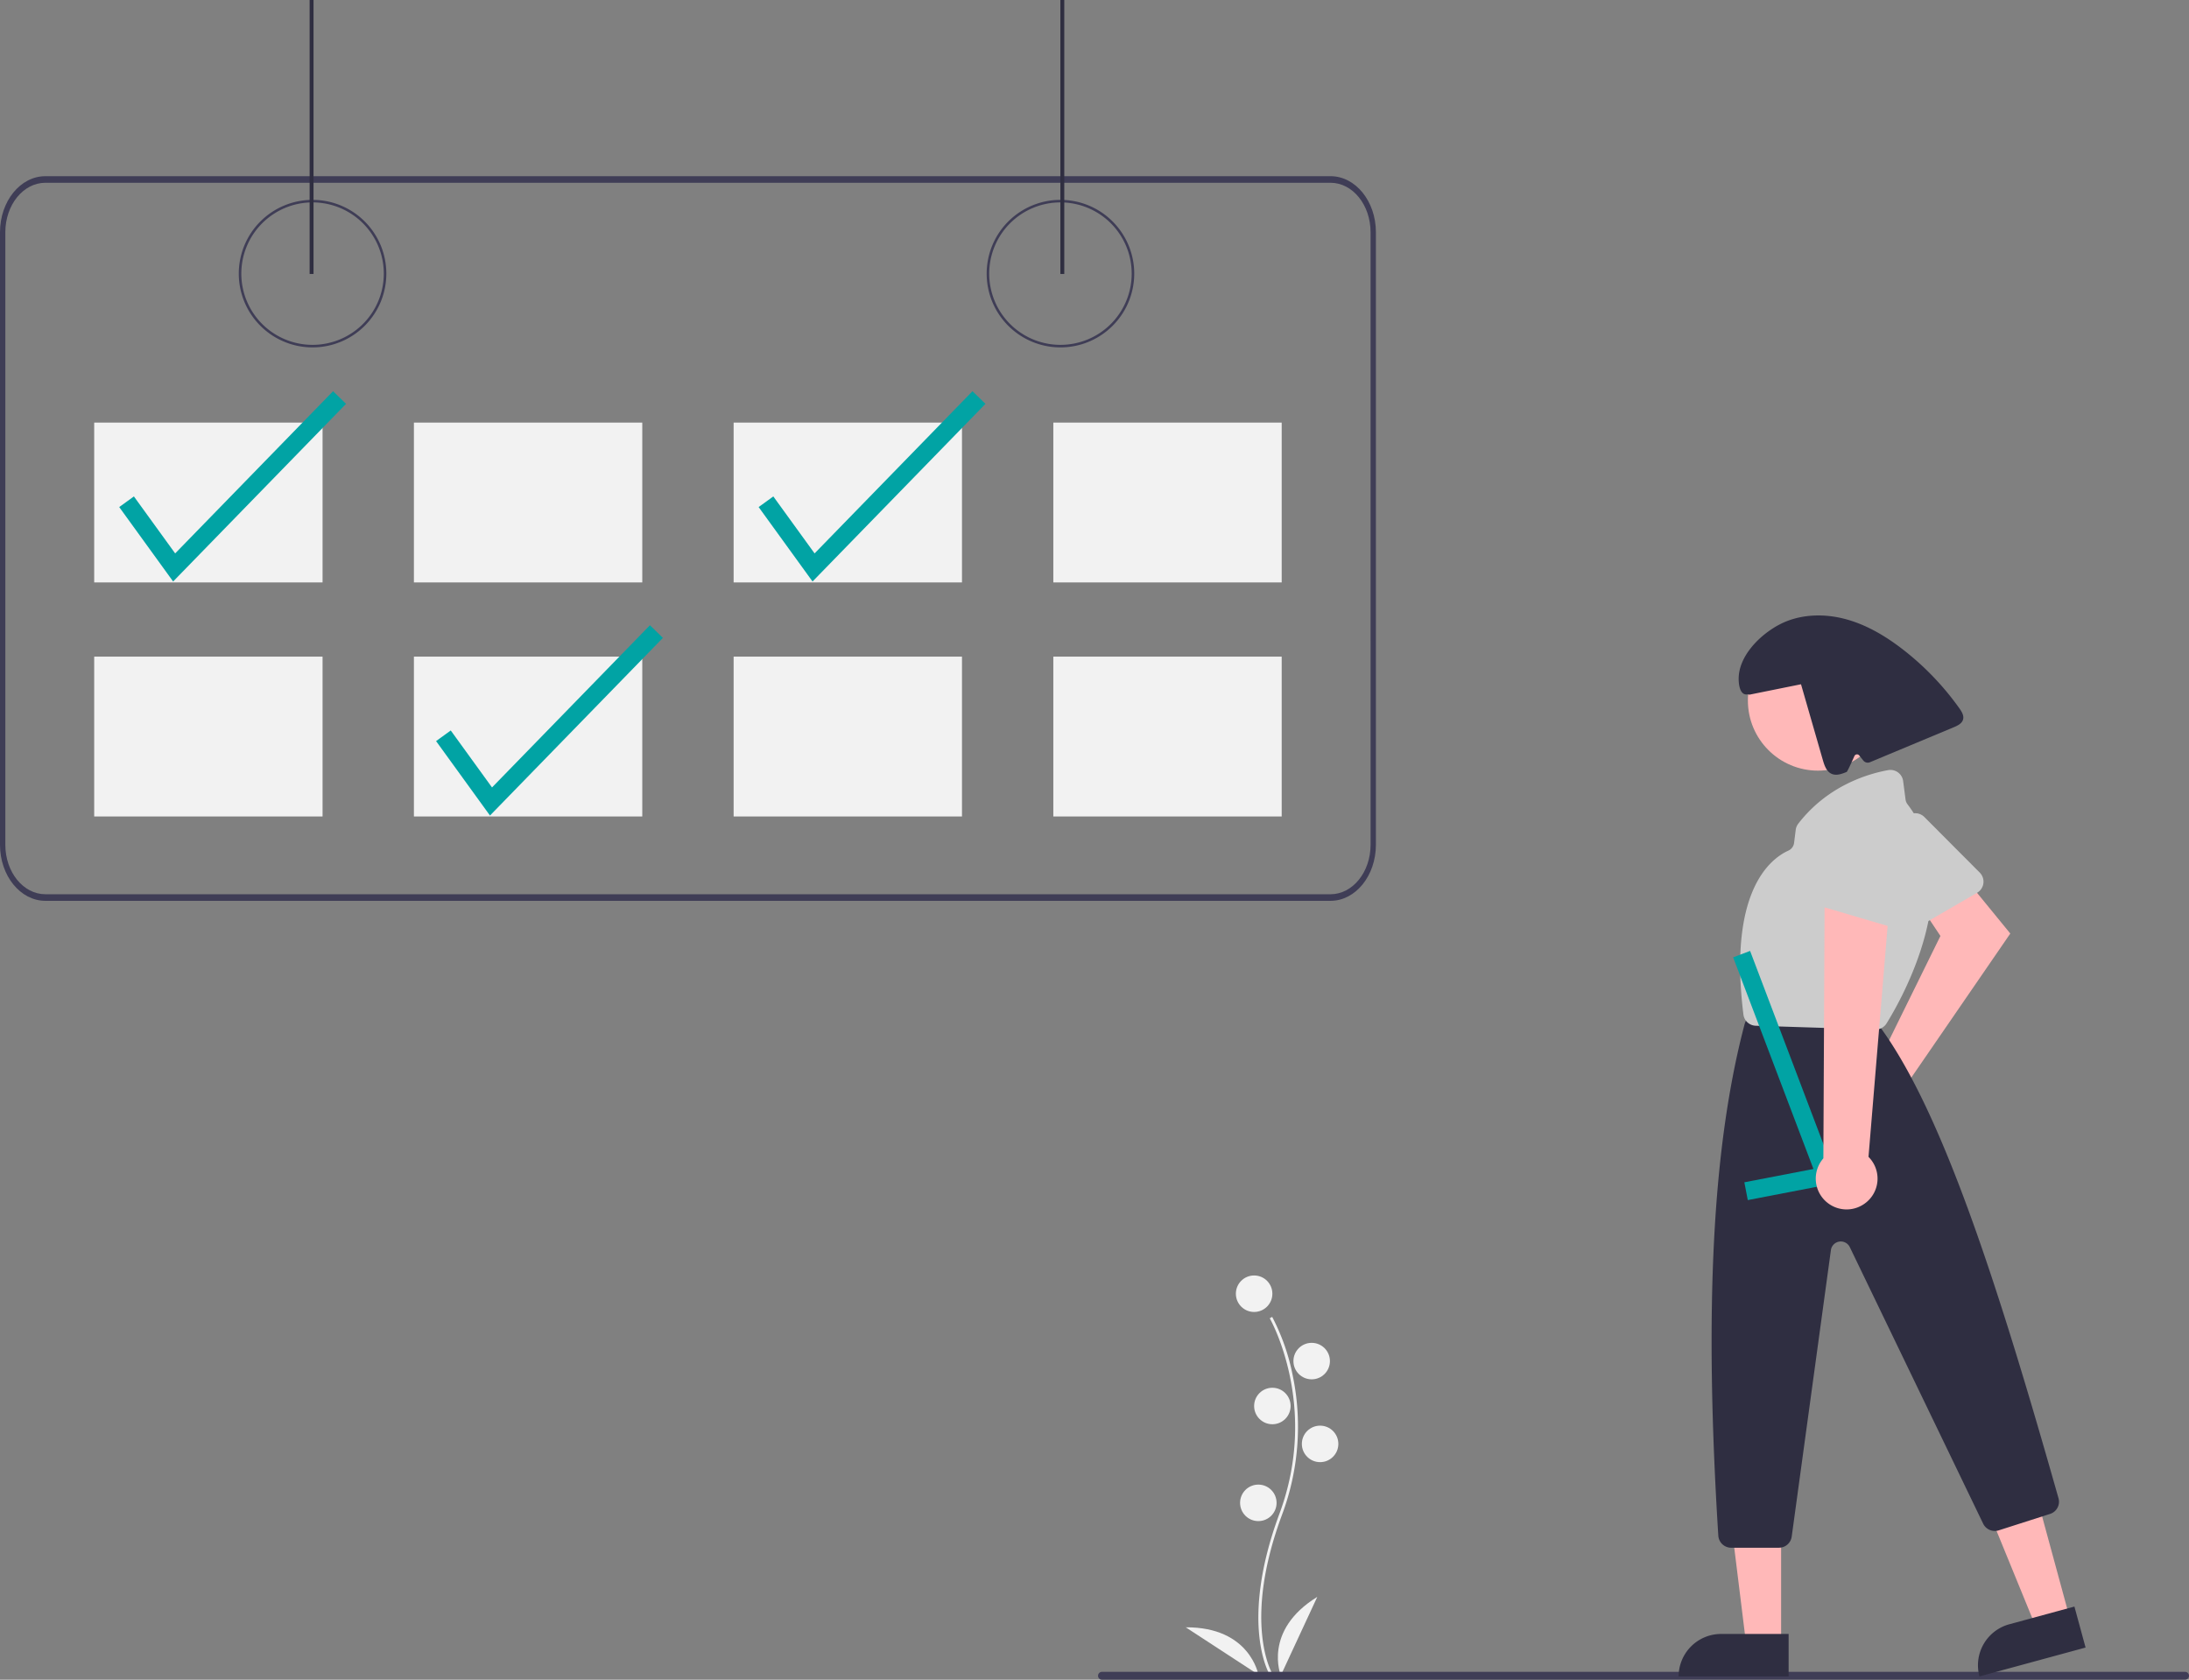 <svg xmlns="http://www.w3.org/2000/svg" xmlns:xlink="http://www.w3.org/1999/xlink" width="766.847" height="588.524" data-name="Layer 1" viewBox="0 0 766.847 588.524"><rect x="0" y="0" width="766.847" height="588.524" fill="#808080" stroke="none"/><g id="ad541598-f069-4770-8bea-87004c1f5716" data-name="Group 7"><path id="f29270bb-d112-452d-932b-13393490bccd-64" fill="#f2f2f2" d="M661.4,742.552c-.111-.184-2.774-4.628-3.697-13.854-.846-8.465-.302-22.733,7.098-42.636,14.019-37.705-3.231-68.127-3.407-68.43l.851-.494a75.598,75.598,0,0,1,7.125,20.184,88.057,88.057,0,0,1-3.647,49.082c-13.994,37.641-3.59,55.459-3.484,55.635Z" data-name="Path 149" transform="translate(-216.577 -155.738)"/><circle id="fcebc901-c108-48a2-87e5-7ddb6540303c" cx="439.342" cy="453.287" r="6.393" fill="#f2f2f2" data-name="Ellipse 19"/><circle id="b5fd1405-e948-4f51-8090-73404e30ab37" cx="459.505" cy="476.892" r="6.393" fill="#f2f2f2" data-name="Ellipse 20"/><circle id="ac970879-223f-419f-9066-0afbab83f669" cx="445.735" cy="492.629" r="6.393" fill="#f2f2f2" data-name="Ellipse 21"/><circle id="a05fe744-c6b8-499a-b570-83da982f4ab7" cx="462.456" cy="505.907" r="6.393" fill="#f2f2f2" data-name="Ellipse 22"/><circle id="aa7e6742-c9e7-4b11-83e1-b132a19c1cd6" cx="440.817" cy="526.562" r="6.393" fill="#f2f2f2" data-name="Ellipse 23"/><path id="b97b0dec-9dc3-4d20-978e-1db07813fbb6-65" fill="#f2f2f2" d="M665.262,742.785s-6.393-15.737,12.786-27.54Z" data-name="Path 150" transform="translate(-216.577 -155.738)"/><path id="adf0fd01-34d6-447b-82cb-31f3ba0f5028-66" fill="#f2f2f2" d="M657.401,742.502s-2.91-16.735-25.429-16.591Z" data-name="Path 151" transform="translate(-216.577 -155.738)"/></g><path id="ab4f3350-d584-452d-9eac-b0b73bd1c74e-67" fill="#3f3d56" d="M326.072,277.457a25.846,25.846,0,1,1,25.846-25.846,25.846,25.846,0,0,1-25.846,25.846Zm0-50.8a24.955,24.955,0,1,0,24.955,24.955,24.955,24.955,0,0,0-24.955-24.955Z" data-name="Path 140" transform="translate(-216.577 -155.738)"/><path id="b38c2432-9b55-44a1-a6c5-37f262cb8526-68" fill="#3f3d56" d="M588.072,277.457a25.846,25.846,0,1,1,25.846-25.846,25.846,25.846,0,0,1-25.846,25.846Zm0-50.8a24.955,24.955,0,1,0,24.955,24.955,24.955,24.955,0,0,0-24.955-24.955Z" data-name="Path 174" transform="translate(-216.577 -155.738)"/><path id="b9a1c0cd-2b1d-41a9-871b-afddc5e936af-69" fill="#3f3d56" d="M682.702,217.47h-450.245c-8.765.015-15.868,8.79-15.88,19.62V451.747c.012,10.829,7.115,19.6,15.88,19.62h450.245c8.765-.015,15.868-8.79,15.88-19.62V237.089c-.012-10.829-7.115-19.6-15.88-19.62Zm14.014,234.277c-.01,9.556-6.277,17.3-14.012,17.311h-450.247c-7.735-.012-14-7.755-14.012-17.311V237.089c.009-9.556,6.277-17.3,14.012-17.311h450.245c7.735.012,14,7.755,14.012,17.311Z" data-name="Path 146" transform="translate(-216.577 -155.738)"/><rect id="a89ccb60-c26f-4785-b3c5-3332740adbf1" width="80" height="56" x="33" y="148.068" fill="#f2f2f2" data-name="Rectangle 21"/><rect id="b7e05322-8b5b-4202-896a-d010557e20ee" width="80" height="56" x="145" y="148.068" fill="#f2f2f2" data-name="Rectangle 30"/><rect id="ad37576e-0400-4032-9a23-fea9f12fbce1" width="80" height="56" x="257" y="148.068" fill="#f2f2f2" data-name="Rectangle 31"/><rect id="aa533c7f-257d-4f82-9a34-f3791ed05f8e" width="80" height="56" x="369" y="148.068" fill="#f2f2f2" data-name="Rectangle 32"/><rect id="ab695b59-e86b-4a87-812a-08bf740c05b4" width="80" height="56" x="33" y="230.068" fill="#f2f2f2" data-name="Rectangle 33"/><rect id="a6c88313-aaf4-41f2-8928-a742f49a0902" width="80" height="56" x="145" y="230.068" fill="#f2f2f2" data-name="Rectangle 34"/><rect id="f58c3339-a4c0-4d62-ba2a-e54ff2bf716d" width="80" height="56" x="257" y="230.068" fill="#f2f2f2" data-name="Rectangle 35"/><rect id="a422fb6a-8004-41fc-ab64-b502da5703c1" width="80" height="56" x="369" y="230.068" fill="#f2f2f2" data-name="Rectangle 36"/><path id="e86106fc-25bd-447d-bb7e-e20bb3b23e30-70" fill="#01a3a4" d="M388.226,441.48l-18.885-26.081,5.144-3.724,14.456,19.963,55.317-56.832,4.55,4.43Z" data-name="Path 168" transform="translate(-216.577 -155.738)"/><path id="aa2d9f48-069a-485a-b75e-c70dd332b5e8-71" fill="#01a3a4" d="M501.226,359.48l-18.885-26.081,5.144-3.724,14.456,19.963,55.317-56.832,4.55,4.43Z" data-name="Path 176" transform="translate(-216.577 -155.738)"/><rect id="a17708df-8f3a-464e-8619-6278c337a09b" width="1.367" height="95.99" x="108.469" fill="#2f2e41" data-name="Rectangle 38"/><rect id="e9aa34a1-352e-42c8-a0fd-7deef0e48a7e" width="1.367" height="95.99" x="371.469" fill="#2f2e41" data-name="Rectangle 40"/><path id="fc392f67-ef8a-4310-beff-ce5a3a27e5fb-72" fill="#3f3d56" d="M981.958,744.259h-379.251a1.375,1.375,0,1,1,0-2.744h379.251a1.375,1.375,0,1,1,0,2.744Z" data-name="Path 88" transform="translate(-216.577 -155.738)"/><path id="ba3ff805-5da2-4d08-bd39-7111d50a55d9-73" fill="#01a3a4" d="M277.226,359.48l-18.885-26.081,5.144-3.724,14.456,19.963,55.317-56.832,4.55,4.43Z" data-name="Path 238" transform="translate(-216.577 -155.738)"/><g id="b4e7e83f-48c8-42d0-a802-1200052d292a" data-name="Group 8"><path id="bdecccf6-f579-4d39-b60a-bacda51b23df-74" fill="#ffb8b8" d="M872.826,528.524a10.531,10.531,0,0,1,1.621-.347l21.9-44.5-6.686-10.023,13.807-12.067,17.357,21.24-35.351,51.448a10.5,10.5,0,1,1-12.648-5.751Z" data-name="Path 200" transform="translate(-216.577 -155.738)"/><path id="b851710e-73ca-4439-b312-82ecd7f1d520-75" fill="#ccc" d="M910.209,467.742a4.513,4.513,0,0,1-1.016.8l-22.406,12.989a4.5,4.5,0,0,1-6.15-1.637q-.094-.162-.174-.331l-10.9-23.023a4.476,4.476,0,0,1,1.537-5.645l13.889-9.448a4.5,4.5,0,0,1,5.718.544l19.413,19.481a4.5,4.5,0,0,1,.086,6.269Z" data-name="Path 201" transform="translate(-216.577 -155.738)"/><path id="ad151a06-cd68-422d-8460-5ec9215ef0ce-76" fill="#ffb8b8" d="M941.669,722.713l-11.83,3.219-18.045-44.1,17.46-4.751Z" data-name="Path 202" transform="translate(-216.577 -155.738)"/><path id="a741d46f-b26c-45f0-81fb-c6a01d8961c3-77" fill="#2f2e41" d="M920.472,724.845l22.814-6.207,3.907,14.361L910.015,743.115a14.887,14.887,0,0,1,10.456-18.273h0Z" data-name="Path 203" transform="translate(-216.577 -155.738)"/><path id="b643b79b-b2db-4e0a-a6b9-2a26cd7af685-78" fill="#ffb8b8" d="M840.538,731.74h-12.261l-5.833-47.288h18.094Z" data-name="Path 204" transform="translate(-216.577 -155.738)"/><path id="a8551279-f8d8-4e53-ac0b-f4d7d43df3e0-79" fill="#2f2e41" d="M819.521,728.236h23.644v14.888H804.634a14.887,14.887,0,0,1,14.886-14.888Z" data-name="Path 205" transform="translate(-216.577 -155.738)"/><circle id="ffb0ed30-f7ca-4f01-bb29-dfb3f0108b7e" cx="636.878" cy="245.451" r="24.561" fill="#ffb8b8" data-name="Ellipse 33"/><path id="fe8d7a91-2eb0-4840-bbb3-2ac5f6694a19-80" fill="#2f2e41" d="M839.787,698.024h-16.753a4.513,4.513,0,0,1-4.5-4.223c-4.992-79.361-2.072-136.289,9.19-179.153a4.692,4.692,0,0,1,.182-.552l.9-2.243a4.479,4.479,0,0,1,4.179-2.829h34.452a4.493,4.493,0,0,1,3.417,1.571l4.679,5.46c.091.106.177.215.259.329,21.1,29.426,40.011,86.954,61.912,164.278a4.485,4.485,0,0,1-2.958,5.517l-18,5.762a4.524,4.524,0,0,1-5.425-2.332l-46.723-96.907a3.5,3.5,0,0,0-6.62,1.046L844.246,694.133A4.517,4.517,0,0,1,839.787,698.024Z" data-name="Path 206" transform="translate(-216.577 -155.738)"/><path id="ac260d39-3f12-4112-9245-19e088f5ff96-81" fill="#ccc" d="M873.645,516.455h-.141l-41.851-1.324a4.485,4.485,0,0,1-4.329-3.954c-5.3-42.941,9.244-54.445,15.746-57.4a3.46,3.46,0,0,0,2.012-2.743l.563-4.5a4.483,4.483,0,0,1,.889-2.186c10.194-13.205,24.113-17.434,31.5-18.778a4.493,4.493,0,0,1,5.217,3.628q.02.111.034.222l.843,6.463a3.559,3.559,0,0,0,.713,1.691c21.259,27.792-2.424,68.827-7.388,76.771h0A4.508,4.508,0,0,1,873.645,516.455Z" data-name="Path 207" transform="translate(-216.577 -155.738)"/><path id="b7ced118-7cfa-4844-a3c8-435a3db4f4e2-82" fill="#01a3a4" d="M860.476,570.127l-31.619,6.093-1.201-6.236,24.202-4.665L823.729,491.167l5.938-2.251Z" data-name="Path 239" transform="translate(-216.577 -155.738)"/><path id="a52cfa20-9d3d-49ed-8bbb-6f27952576f3-83" fill="#2f2e41" d="M903.008,403.954a97.752,97.752,0,0,0-19.505-20.42c-6.2-4.841-13.1-8.978-20.709-10.956s-16.019-1.642-22.963,2.049-14.125,11.025-14.169,18.889c-.014,2.527.629,5.945,3.117,5.508l.72.1,18.007-3.637,7.669,26.616c.539,1.87,1.262,3.961,3.037,4.758,1.672.751,3.6.043,5.3-.663.278-.116,2.668-5.482,2.668-5.482a1,1,0,0,1,1.723-.288l1.42,1.775a2,2,0,0,0,2.332.6l29.366-12.259c1.353-.565,2.865-1.3,3.257-2.715C904.648,406.468,903.82,405.1,903.008,403.954Z" data-name="Path 208" transform="translate(-216.577 -155.738)"/><path id="bd21c6a3-3a01-4e11-8b47-ec36a28067e7-84" fill="#ffb8b8" d="M869.742,577.49a10.743,10.743,0,0,0,1.406-16.412l7.773-93.871-23.144,3.184-.44,91.2a10.8,10.8,0,0,0,14.4,15.9Z" data-name="Path 211" transform="translate(-216.577 -155.738)"/><path id="b8799e3f-759a-46c3-9e68-c27b7b779f3b-85" fill="#ccc" d="M880.434,480.724a4.513,4.513,0,0,1-1.28-.185l-24.846-7.308a4.5,4.5,0,0,1-3.047-5.587q.053-.179.12-.354l9.195-23.754a4.476,4.476,0,0,1,5.153-2.772l16.415,3.568a4.5,4.5,0,0,1,3.542,4.521l-.764,27.492a4.5,4.5,0,0,1-4.488,4.378Z" data-name="Path 212" transform="translate(-216.577 -155.738)"/></g></svg>